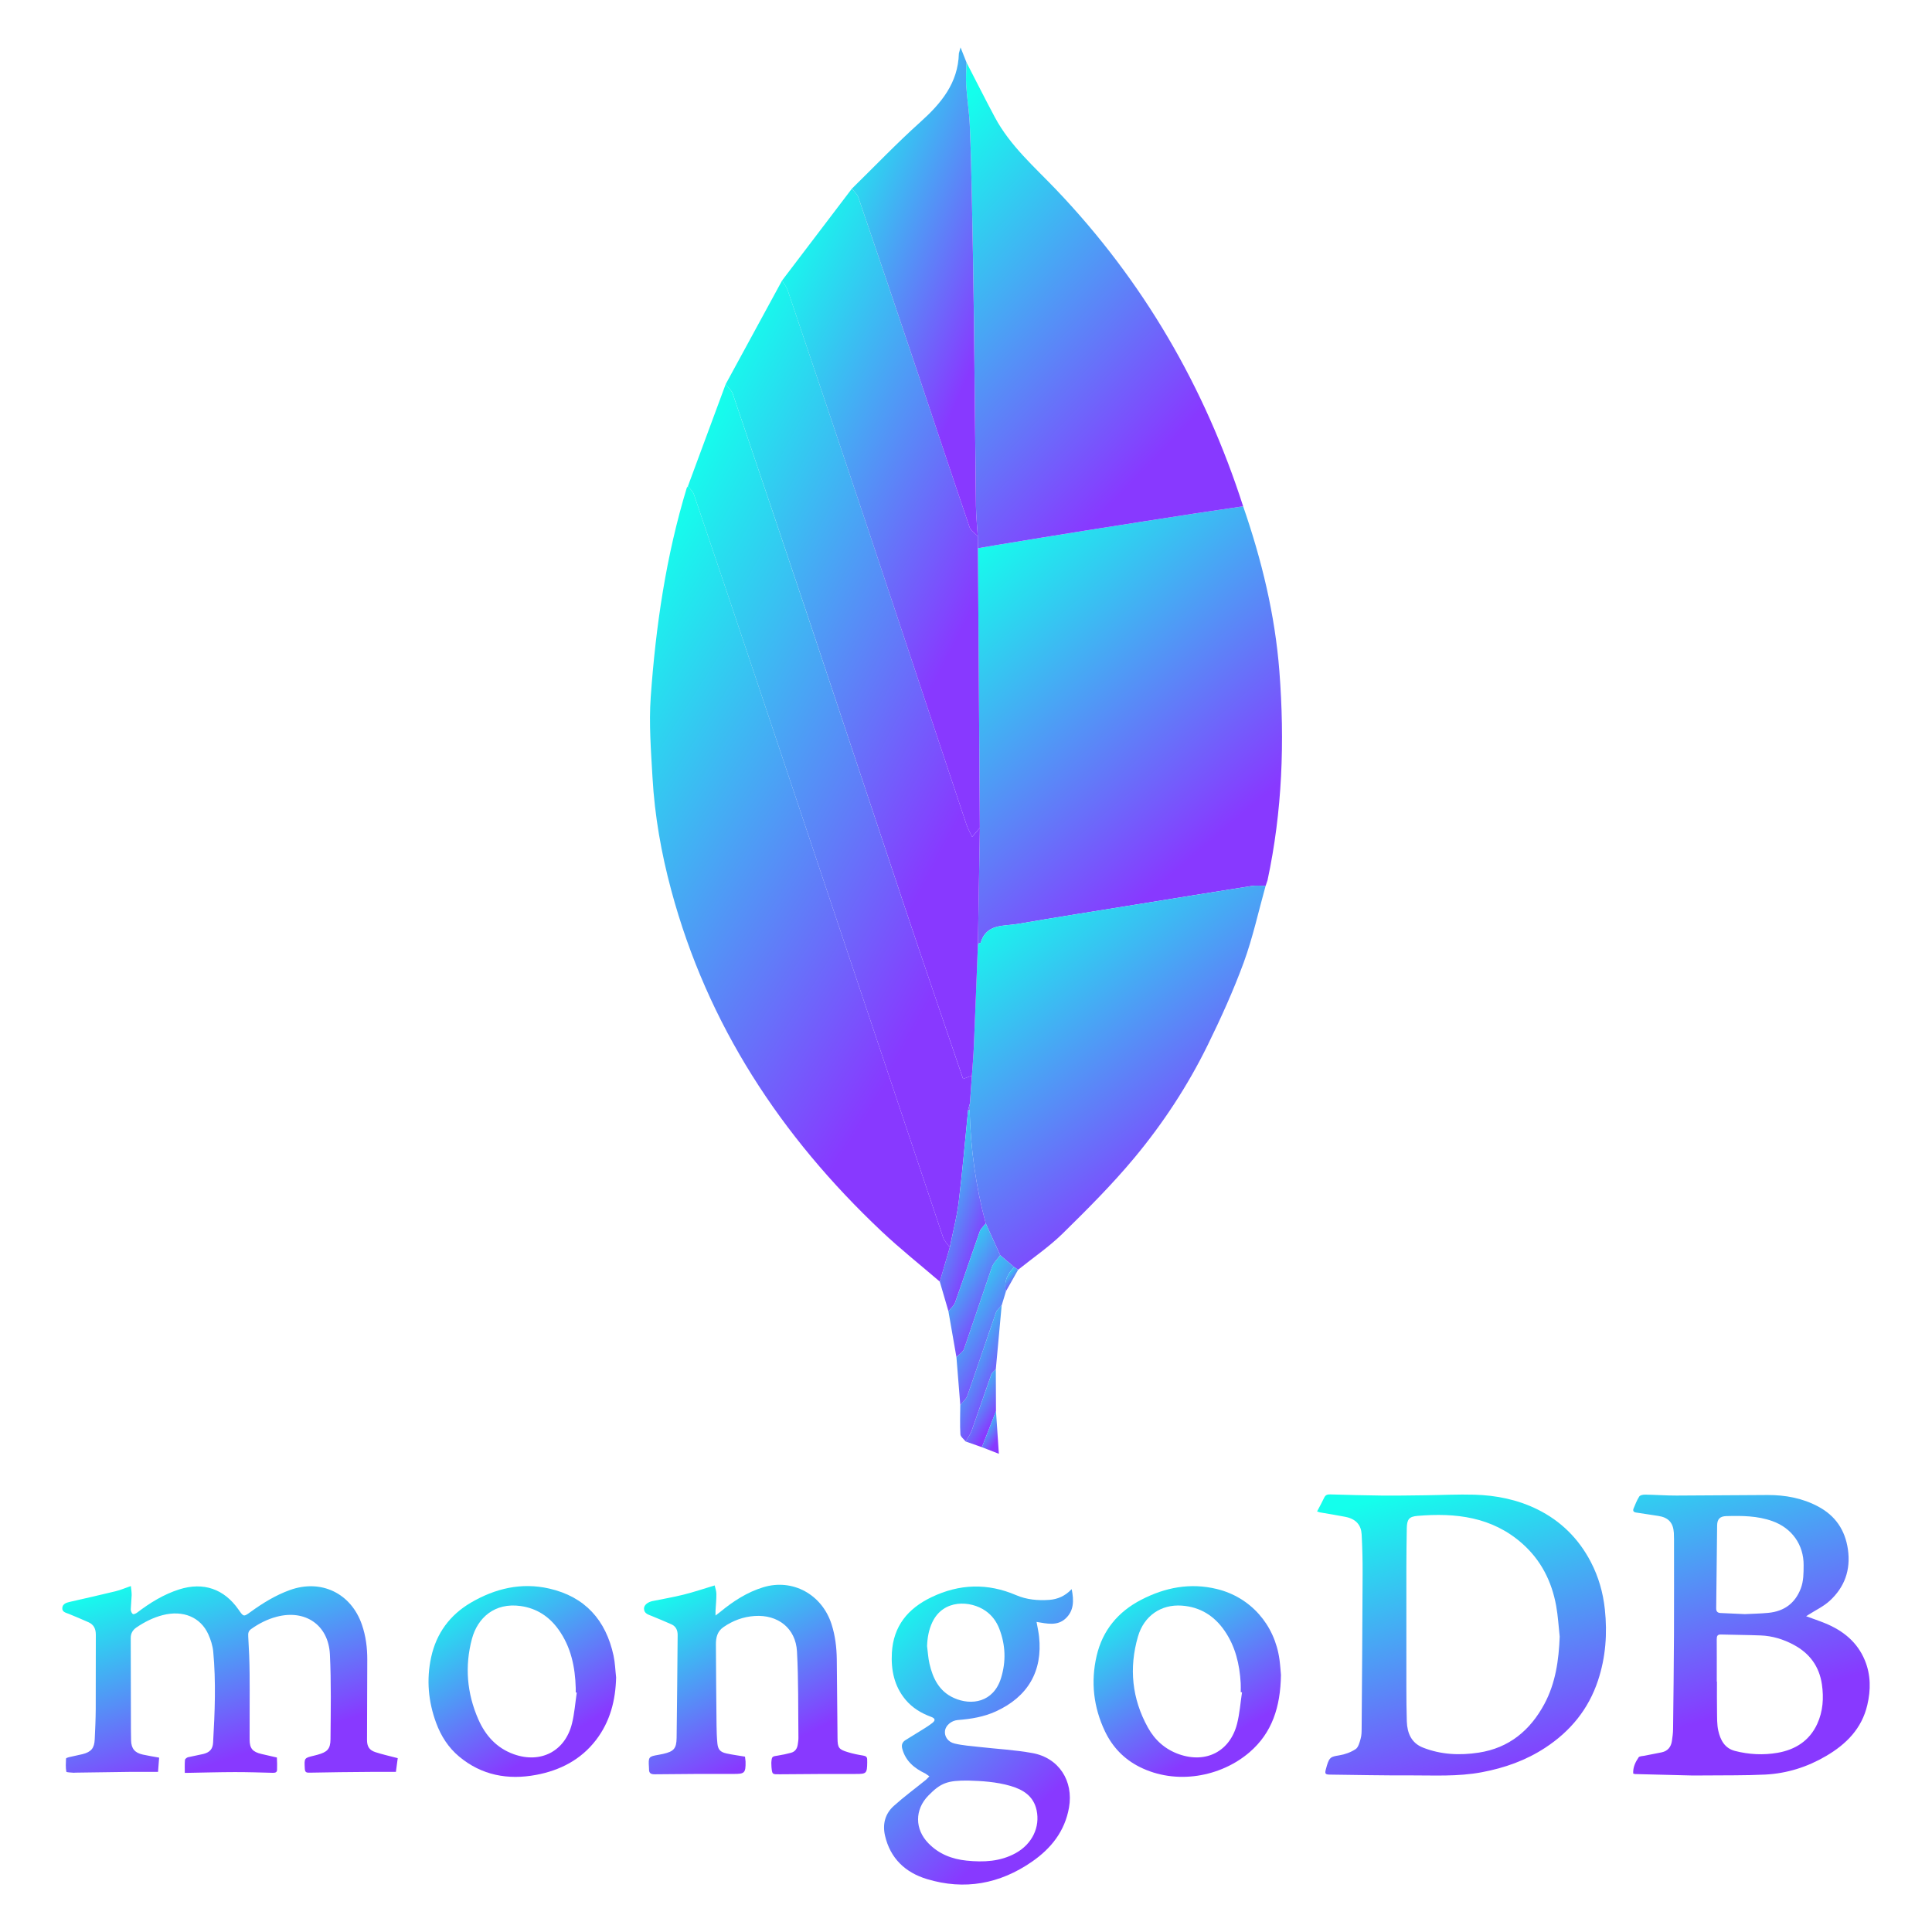 <svg width="60" height="60" viewBox="0 0 60 60" fill="none" xmlns="http://www.w3.org/2000/svg">
<path fill-rule="evenodd" clip-rule="evenodd" d="M40.903 46.94C40.982 46.788 41.058 46.653 41.123 46.514C41.163 46.425 41.226 46.407 41.315 46.41C41.846 46.425 42.377 46.441 42.908 46.446C43.36 46.451 43.812 46.442 44.264 46.437C44.773 46.431 45.282 46.404 45.791 46.419C46.468 46.439 47.128 46.571 47.741 46.873C48.472 47.233 49.026 47.782 49.403 48.505C49.644 48.967 49.784 49.457 49.84 49.977C49.92 50.731 49.867 51.467 49.628 52.188C49.332 53.082 48.77 53.766 47.988 54.278C47.387 54.672 46.727 54.905 46.02 55.038C45.272 55.179 44.522 55.134 43.771 55.136C42.948 55.14 42.126 55.122 41.303 55.112C41.159 55.111 41.138 55.084 41.176 54.946L41.211 54.82C41.291 54.568 41.334 54.556 41.59 54.514C41.767 54.486 41.951 54.419 42.1 54.321C42.186 54.264 42.222 54.114 42.255 54C42.285 53.899 42.286 53.789 42.287 53.683C42.299 52.078 42.311 50.473 42.317 48.868C42.319 48.463 42.309 48.056 42.287 47.651C42.271 47.368 42.12 47.174 41.782 47.107C41.52 47.055 41.255 47.014 40.991 46.968L40.903 46.94ZM48.438 50.828C48.403 50.508 48.385 50.185 48.328 49.87C48.191 49.114 47.86 48.456 47.279 47.94C46.339 47.106 45.208 46.977 44.022 47.077C43.752 47.099 43.694 47.191 43.689 47.469C43.683 47.863 43.676 48.256 43.676 48.65C43.674 49.899 43.674 51.148 43.676 52.396C43.676 52.752 43.68 53.107 43.69 53.461C43.702 53.824 43.833 54.131 44.189 54.272C44.749 54.494 45.338 54.52 45.926 54.429C46.865 54.285 47.521 53.739 47.962 52.919C48.311 52.268 48.409 51.558 48.438 50.828ZM50.721 55.08C50.709 54.885 50.789 54.724 50.888 54.577C50.914 54.537 51.006 54.539 51.069 54.526L51.607 54.42C51.796 54.379 51.896 54.252 51.923 54.066C51.941 53.943 51.958 53.819 51.959 53.694C51.971 52.711 51.982 51.728 51.987 50.745C51.991 49.761 51.988 48.777 51.988 47.792L51.983 47.604C51.964 47.288 51.811 47.124 51.497 47.078L50.816 46.974C50.732 46.963 50.702 46.922 50.732 46.848C50.785 46.721 50.835 46.589 50.909 46.475C50.937 46.432 51.03 46.416 51.093 46.417C51.418 46.422 51.743 46.447 52.069 46.446L54.901 46.429C55.446 46.429 55.973 46.524 56.462 46.785C57.001 47.072 57.302 47.516 57.389 48.12C57.479 48.756 57.286 49.291 56.822 49.716C56.631 49.891 56.384 50.006 56.163 50.148L56.091 50.193C56.296 50.269 56.491 50.334 56.682 50.412C57.239 50.64 57.682 50.997 57.916 51.566C58.101 52.016 58.101 52.485 57.991 52.95C57.821 53.68 57.34 54.165 56.715 54.532C56.129 54.877 55.494 55.077 54.818 55.111C54.195 55.142 53.569 55.131 52.944 55.138L52.582 55.14C51.98 55.126 51.378 55.111 50.776 55.095L50.721 55.08ZM53.316 52.225H53.322C53.322 52.534 53.318 52.842 53.324 53.151C53.327 53.35 53.32 53.556 53.363 53.748C53.428 54.035 53.559 54.294 53.882 54.377C54.317 54.489 54.762 54.511 55.203 54.435C55.755 54.339 56.195 54.062 56.436 53.537C56.615 53.146 56.642 52.733 56.581 52.31C56.499 51.753 56.203 51.349 55.711 51.084C55.389 50.91 55.045 50.804 54.678 50.79C54.268 50.774 53.857 50.773 53.446 50.761C53.331 50.757 53.315 50.816 53.315 50.91C53.318 51.348 53.316 51.787 53.316 52.225ZM54.19 50.128C54.415 50.116 54.669 50.113 54.922 50.088C55.405 50.04 55.746 49.796 55.924 49.334C56.014 49.099 56.011 48.857 56.013 48.613C56.02 47.977 55.649 47.455 55.044 47.24C54.578 47.073 54.097 47.071 53.613 47.084C53.417 47.089 53.33 47.175 53.327 47.372L53.298 49.945C53.296 50.047 53.34 50.091 53.44 50.094L54.19 50.128Z" fill="url(#paint0_linear_185_403)"/>
<path fill-rule="evenodd" clip-rule="evenodd" d="M4.942 54.585L4.908 55.028C4.589 55.028 4.295 55.025 4.001 55.028C3.448 55.034 2.894 55.043 2.34 55.051L2.287 55.054C2.207 55.045 2.063 55.045 2.06 55.021C2.036 54.89 2.044 54.751 2.05 54.615C2.05 54.599 2.104 54.58 2.136 54.572L2.566 54.476C2.835 54.406 2.93 54.291 2.942 54.013C2.957 53.7 2.971 53.387 2.973 53.075C2.977 52.305 2.972 51.536 2.976 50.767C2.976 50.587 2.914 50.453 2.746 50.379C2.546 50.291 2.346 50.205 2.144 50.123C2.048 50.085 1.924 50.064 1.935 49.935C1.946 49.805 2.067 49.77 2.18 49.745C2.65 49.637 3.12 49.533 3.588 49.418C3.739 49.381 3.884 49.319 4.064 49.256C4.073 49.354 4.091 49.447 4.089 49.539L4.061 49.98C4.061 50.03 4.087 50.097 4.124 50.124C4.146 50.142 4.222 50.11 4.259 50.081C4.659 49.776 5.083 49.514 5.566 49.36C6.315 49.123 6.958 49.343 7.408 49.988C7.566 50.216 7.567 50.216 7.786 50.057C8.164 49.783 8.558 49.541 9 49.381C9.969 49.031 10.901 49.476 11.238 50.452C11.361 50.806 11.408 51.172 11.406 51.547L11.398 54.03C11.397 54.235 11.465 54.352 11.66 54.415C11.879 54.487 12.106 54.536 12.352 54.601L12.295 55.028C12.015 55.028 11.757 55.026 11.499 55.028C10.869 55.034 10.239 55.037 9.61 55.052C9.5 55.055 9.472 55.028 9.466 54.925C9.448 54.596 9.445 54.597 9.754 54.523L9.858 54.496C10.161 54.413 10.261 54.321 10.264 54.014C10.271 53.134 10.289 52.251 10.245 51.373C10.198 50.461 9.475 49.976 8.592 50.21C8.303 50.286 8.042 50.419 7.8 50.591C7.717 50.65 7.702 50.717 7.709 50.82C7.733 51.208 7.749 51.597 7.752 51.985C7.758 52.665 7.749 53.346 7.752 54.026C7.753 54.302 7.847 54.407 8.12 54.471L8.524 54.564L8.599 54.581C8.605 54.711 8.61 54.84 8.604 54.969C8.6 55.05 8.537 55.057 8.467 55.056C8.074 55.046 7.68 55.033 7.287 55.034C6.808 55.035 6.33 55.049 5.852 55.057H5.739C5.739 54.92 5.733 54.788 5.744 54.658C5.746 54.626 5.802 54.582 5.84 54.572L6.311 54.472C6.511 54.423 6.607 54.321 6.618 54.117C6.672 53.175 6.71 52.232 6.622 51.291C6.604 51.108 6.545 50.922 6.469 50.754C6.227 50.22 5.684 49.998 5.057 50.158C4.76 50.234 4.491 50.37 4.237 50.542C4.117 50.624 4.06 50.732 4.06 50.868C4.06 51.808 4.063 52.748 4.066 53.687L4.071 54.05C4.077 54.302 4.184 54.435 4.435 54.49C4.596 54.526 4.759 54.551 4.942 54.585Z" fill="url(#paint1_linear_185_403)"/>
<path fill-rule="evenodd" clip-rule="evenodd" d="M33.282 49.352C33.354 49.706 33.353 50.024 33.093 50.264C32.836 50.504 32.509 50.423 32.191 50.37C32.221 50.538 32.253 50.68 32.269 50.825C32.385 51.898 31.923 52.694 30.928 53.149C30.552 53.321 30.153 53.385 29.746 53.417C29.544 53.433 29.366 53.588 29.347 53.754C29.327 53.923 29.433 54.096 29.645 54.147C29.895 54.207 30.156 54.224 30.412 54.253C30.962 54.316 31.519 54.344 32.062 54.443C32.885 54.591 33.344 55.309 33.199 56.135C33.07 56.87 32.644 57.404 32.051 57.815C31.051 58.508 29.954 58.71 28.786 58.356C28.118 58.154 27.647 57.715 27.484 57.004C27.403 56.648 27.489 56.326 27.757 56.085C28.075 55.799 28.422 55.544 28.755 55.274L28.863 55.166L28.739 55.079C28.399 54.918 28.127 54.697 28.022 54.314C27.986 54.184 28.023 54.098 28.134 54.032C28.321 53.919 28.508 53.804 28.693 53.687C28.78 53.633 28.866 53.577 28.947 53.514C29.058 53.429 29.048 53.367 28.916 53.318C28.608 53.205 28.335 53.04 28.123 52.787C27.769 52.364 27.669 51.861 27.698 51.33C27.744 50.501 28.194 49.954 28.926 49.603C29.797 49.185 30.67 49.159 31.557 49.539C31.885 49.68 32.231 49.71 32.583 49.686C32.846 49.667 33.076 49.568 33.282 49.352ZM30.074 55.297C29.421 55.291 29.216 55.371 28.832 55.762C28.403 56.2 28.405 56.807 28.834 57.246C29.159 57.58 29.565 57.736 30.016 57.783C30.544 57.837 31.063 57.815 31.542 57.551C32.053 57.269 32.307 56.744 32.192 56.215C32.097 55.778 31.776 55.579 31.384 55.464C30.939 55.334 30.479 55.309 30.074 55.297ZM28.791 51.121C28.815 51.302 28.824 51.486 28.865 51.664C28.969 52.124 29.169 52.529 29.627 52.733C30.165 52.975 30.852 52.871 31.087 52.117C31.248 51.599 31.229 51.086 31.034 50.582C30.947 50.357 30.808 50.166 30.608 50.027C30.141 49.701 29.298 49.658 28.955 50.378C28.844 50.612 28.8 50.861 28.791 51.121Z" fill="url(#paint2_linear_185_403)"/>
<path fill-rule="evenodd" clip-rule="evenodd" d="M22.195 49.237C22.213 49.317 22.247 49.408 22.248 49.499C22.25 49.673 22.231 49.847 22.221 50.021V50.172L22.368 50.059C22.771 49.727 23.204 49.445 23.709 49.292C24.619 49.018 25.529 49.516 25.825 50.444C25.938 50.796 25.982 51.158 25.987 51.527C25.996 52.345 26.002 53.164 26.01 53.982C26.013 54.276 26.047 54.329 26.325 54.413C26.482 54.462 26.645 54.495 26.807 54.521C26.897 54.535 26.935 54.57 26.931 54.658L26.932 54.738C26.928 55.077 26.905 55.093 26.576 55.092C25.79 55.09 25.004 55.095 24.217 55.102C23.983 55.103 23.982 55.111 23.959 54.879L23.954 54.746C23.969 54.546 23.973 54.548 24.17 54.519C24.302 54.499 24.433 54.469 24.562 54.435C24.695 54.401 24.758 54.303 24.776 54.172C24.785 54.105 24.797 54.038 24.796 53.972C24.785 53.078 24.8 52.182 24.751 51.289C24.712 50.567 24.16 50.137 23.435 50.186C23.079 50.211 22.758 50.329 22.464 50.534C22.271 50.669 22.232 50.865 22.233 51.075C22.237 51.912 22.244 52.748 22.253 53.585C22.255 53.768 22.261 53.951 22.278 54.133C22.296 54.332 22.366 54.412 22.561 54.455C22.747 54.496 22.938 54.52 23.137 54.554L23.154 54.707C23.16 55.066 23.123 55.093 22.775 55.091C21.961 55.088 21.148 55.093 20.335 55.102C20.207 55.104 20.153 55.064 20.156 54.939L20.154 54.886C20.133 54.562 20.143 54.55 20.448 54.498L20.593 54.469C20.924 54.394 21.008 54.306 21.013 53.97C21.029 52.906 21.034 51.841 21.045 50.777C21.046 50.624 20.989 50.505 20.846 50.442C20.647 50.354 20.445 50.27 20.243 50.187C20.131 50.141 20.004 50.112 20 49.958C19.997 49.849 20.113 49.753 20.272 49.721C20.591 49.656 20.913 49.602 21.229 49.523C21.543 49.445 21.851 49.34 22.195 49.237Z" fill="url(#paint3_linear_185_403)"/>
<path fill-rule="evenodd" clip-rule="evenodd" d="M39.781 52.017C39.766 53.011 39.507 53.815 38.804 54.419C37.913 55.184 36.524 55.444 35.388 54.872C34.904 54.628 34.547 54.253 34.315 53.767C33.96 53.019 33.87 52.233 34.056 51.428C34.24 50.632 34.722 50.054 35.444 49.681C36.187 49.297 36.968 49.147 37.793 49.349C38.836 49.603 39.586 50.453 39.735 51.536C39.761 51.726 39.772 51.918 39.781 52.017ZM38.572 52.556L38.532 52.551C38.532 52.457 38.537 52.364 38.531 52.27C38.497 51.686 38.366 51.129 38.027 50.64C37.706 50.177 37.269 49.904 36.7 49.864C36.063 49.819 35.528 50.175 35.34 50.826C35.057 51.803 35.153 52.755 35.649 53.65C35.865 54.04 36.185 54.328 36.614 54.479C37.455 54.775 38.2 54.392 38.419 53.531C38.499 53.213 38.523 52.881 38.572 52.556Z" fill="url(#paint4_linear_185_403)"/>
<path fill-rule="evenodd" clip-rule="evenodd" d="M19.134 52.094C19.117 52.807 18.948 53.467 18.508 54.04C18.036 54.654 17.387 54.983 16.649 55.121C15.777 55.284 14.957 55.136 14.257 54.55C13.924 54.272 13.696 53.915 13.546 53.509C13.3 52.844 13.239 52.162 13.39 51.466C13.552 50.722 13.972 50.154 14.623 49.772C15.376 49.332 16.188 49.136 17.056 49.334C18.172 49.589 18.816 50.316 19.054 51.416C19.102 51.638 19.108 51.868 19.134 52.094ZM17.912 52.565L17.88 52.56V52.426C17.862 51.772 17.734 51.148 17.343 50.604C17.054 50.201 16.667 49.948 16.171 49.877C15.361 49.762 14.833 50.242 14.657 50.894C14.429 51.745 14.5 52.587 14.854 53.394C15.075 53.898 15.424 54.29 15.96 54.48C16.795 54.777 17.551 54.384 17.763 53.527C17.841 53.213 17.864 52.886 17.912 52.565Z" fill="url(#paint5_linear_185_403)"/>
<path fill-rule="evenodd" clip-rule="evenodd" d="M38.607 15.724C39.182 17.386 39.596 19.084 39.732 20.843C39.901 23.025 39.824 25.192 39.364 27.339L39.305 27.511C39.16 27.511 39.013 27.493 38.872 27.515C37.68 27.702 36.489 27.896 35.298 28.089C34.067 28.289 32.835 28.481 31.605 28.694C31.17 28.769 30.631 28.679 30.455 29.281L30.371 29.309L30.43 25.71L30.37 17.026L30.944 16.928C31.882 16.775 32.82 16.619 33.759 16.469C34.879 16.291 36.001 16.118 37.122 15.944C37.617 15.869 38.112 15.798 38.607 15.724Z" fill="url(#paint6_linear_185_403)"/>
<path fill-rule="evenodd" clip-rule="evenodd" d="M29.187 39.802C28.581 39.282 27.955 38.784 27.375 38.237C24.255 35.293 21.971 31.828 20.847 27.65C20.537 26.5 20.331 25.332 20.264 24.144C20.217 23.312 20.15 22.474 20.209 21.646C20.365 19.447 20.684 17.268 21.329 15.149L21.364 15.099C21.427 15.183 21.517 15.257 21.549 15.351C22.179 17.206 22.804 19.062 23.426 20.919C25.38 26.756 27.332 32.594 29.289 38.429C29.328 38.543 29.427 38.636 29.498 38.739L29.187 39.802Z" fill="url(#paint7_linear_185_403)"/>
<path fill-rule="evenodd" clip-rule="evenodd" d="M38.607 15.724C38.112 15.797 37.616 15.869 37.122 15.944C36.001 16.118 34.879 16.291 33.759 16.469C32.82 16.618 31.882 16.774 30.944 16.928L30.37 17.026L30.365 16.652C30.346 16.345 30.314 16.037 30.31 15.73L30.246 9.845C30.231 8.617 30.208 7.39 30.183 6.163C30.168 5.4 30.151 4.637 30.117 3.875C30.098 3.466 30.032 3.059 30.006 2.649C29.991 2.414 30.011 2.177 30.016 1.941C30.309 2.507 30.595 3.078 30.896 3.641C31.371 4.53 32.128 5.185 32.81 5.9C35.503 8.727 37.415 12.012 38.607 15.724Z" fill="url(#paint8_linear_185_403)"/>
<path fill-rule="evenodd" clip-rule="evenodd" d="M30.371 29.309L30.456 29.281C30.631 28.679 31.171 28.769 31.606 28.694C32.835 28.481 34.067 28.289 35.299 28.089C36.49 27.897 37.681 27.703 38.873 27.515C39.014 27.493 39.161 27.511 39.305 27.511C39.083 28.305 38.907 29.118 38.625 29.891C38.303 30.767 37.915 31.623 37.503 32.462C36.887 33.716 36.12 34.886 35.228 35.958C34.541 36.784 33.775 37.549 33.008 38.303C32.583 38.72 32.084 39.059 31.618 39.434L31.497 39.352L31.062 38.981L30.613 37.995C30.303 36.84 30.141 35.666 30.113 34.471L30.122 34.271L30.183 33.402C30.203 33.105 30.231 32.809 30.243 32.512C30.288 31.445 30.329 30.377 30.371 29.309Z" fill="url(#paint9_linear_185_403)"/>
<path fill-rule="evenodd" clip-rule="evenodd" d="M30.371 29.309C30.329 30.377 30.289 31.446 30.243 32.513C30.231 32.811 30.204 33.107 30.183 33.403L29.91 33.507C29.301 31.716 28.692 29.943 28.097 28.167C27.112 25.227 26.139 22.283 25.156 19.343C24.362 16.97 23.562 14.599 22.757 12.229C22.719 12.119 22.611 12.031 22.536 11.933L24.289 8.71C24.35 8.814 24.429 8.912 24.467 9.025C25.278 11.425 26.087 13.825 26.89 16.228C27.934 19.355 28.971 22.483 30.015 25.61C30.057 25.734 30.125 25.85 30.191 25.99L30.431 25.71C30.411 26.91 30.391 28.11 30.371 29.309Z" fill="url(#paint10_linear_185_403)"/>
<path fill-rule="evenodd" clip-rule="evenodd" d="M22.536 11.933C22.611 12.031 22.719 12.119 22.756 12.229C23.561 14.599 24.362 16.97 25.155 19.343C26.139 22.283 27.112 25.227 28.096 28.167C28.692 29.943 29.301 31.715 29.909 33.507L30.183 33.403L30.121 34.272L30.066 34.472C29.971 35.423 29.89 36.376 29.774 37.326C29.716 37.801 29.592 38.268 29.497 38.739C29.427 38.636 29.327 38.543 29.289 38.429C27.331 32.594 25.38 26.756 23.425 20.919C22.803 19.062 22.178 17.205 21.549 15.351C21.517 15.257 21.427 15.183 21.364 15.099L22.536 11.933Z" fill="url(#paint11_linear_185_403)"/>
<path fill-rule="evenodd" clip-rule="evenodd" d="M30.43 25.71L30.19 25.99C30.125 25.85 30.056 25.734 30.015 25.61C28.971 22.483 27.934 19.355 26.889 16.228C26.087 13.825 25.277 11.425 24.466 9.025C24.428 8.912 24.349 8.814 24.289 8.71L26.457 5.858C26.525 5.949 26.623 6.03 26.658 6.133C27.26 7.895 27.856 9.659 28.449 11.424C29.003 13.073 29.549 14.724 30.11 16.371C30.147 16.481 30.278 16.559 30.365 16.652L30.37 17.026L30.43 25.71Z" fill="url(#paint12_linear_185_403)"/>
<path fill-rule="evenodd" clip-rule="evenodd" d="M30.365 16.652C30.277 16.559 30.147 16.481 30.11 16.371C29.549 14.724 29.003 13.073 28.449 11.424C27.856 9.659 27.26 7.895 26.658 6.133C26.623 6.03 26.525 5.949 26.457 5.858C27.162 5.168 27.845 4.452 28.578 3.794C29.23 3.209 29.754 2.581 29.779 1.657L29.83 1.472L30.016 1.94C30.011 2.176 29.99 2.414 30.006 2.649C30.032 3.058 30.098 3.465 30.117 3.875C30.151 4.636 30.167 5.4 30.183 6.162C30.208 7.389 30.23 8.617 30.245 9.845L30.309 15.729C30.314 16.037 30.346 16.345 30.365 16.652Z" fill="url(#paint13_linear_185_403)"/>
<path fill-rule="evenodd" clip-rule="evenodd" d="M29.498 38.739C29.592 38.268 29.716 37.801 29.774 37.325C29.891 36.376 29.971 35.423 30.066 34.472L30.09 34.468L30.113 34.472C30.141 35.667 30.303 36.841 30.613 37.995C30.549 38.079 30.461 38.153 30.427 38.246C30.167 38.98 29.921 39.721 29.66 40.454C29.624 40.554 29.524 40.633 29.454 40.72L29.186 39.802L29.498 38.739Z" fill="url(#paint14_linear_185_403)"/>
<path fill-rule="evenodd" clip-rule="evenodd" d="M29.454 40.721C29.524 40.633 29.624 40.555 29.66 40.455C29.921 39.721 30.167 38.981 30.427 38.247C30.46 38.153 30.549 38.079 30.613 37.996L31.062 38.982C30.974 39.108 30.851 39.222 30.802 39.362L29.941 41.889C29.905 41.991 29.785 42.062 29.703 42.148L29.454 40.721Z" fill="url(#paint15_linear_185_403)"/>
<path fill-rule="evenodd" clip-rule="evenodd" d="M29.703 42.148C29.784 42.062 29.905 41.991 29.941 41.889L30.802 39.361C30.85 39.221 30.974 39.107 31.062 38.982L31.497 39.352C31.287 39.56 31.171 39.8 31.241 40.103L31.109 40.536C31.049 40.61 30.961 40.675 30.932 40.76C30.631 41.62 30.345 42.486 30.042 43.346C30.004 43.455 29.897 43.54 29.823 43.637L29.703 42.148Z" fill="url(#paint16_linear_185_403)"/>
<path fill-rule="evenodd" clip-rule="evenodd" d="M29.822 43.636C29.897 43.54 30.004 43.454 30.042 43.345C30.345 42.485 30.631 41.62 30.931 40.759C30.961 40.674 31.048 40.61 31.108 40.536L30.926 42.521C30.877 42.578 30.807 42.627 30.783 42.692L30.177 44.43C30.134 44.549 30.052 44.655 29.989 44.766C29.932 44.692 29.831 44.62 29.826 44.543C29.808 44.242 29.821 43.939 29.822 43.636Z" fill="url(#paint17_linear_185_403)"/>
<path fill-rule="evenodd" clip-rule="evenodd" d="M29.989 44.766C30.053 44.655 30.134 44.549 30.177 44.431L30.784 42.692C30.807 42.627 30.878 42.578 30.926 42.522L30.931 43.825L30.494 44.944L29.989 44.766Z" fill="url(#paint18_linear_185_403)"/>
<path fill-rule="evenodd" clip-rule="evenodd" d="M30.494 44.944L30.931 43.825L31.021 45.149L30.494 44.944Z" fill="url(#paint19_linear_185_403)"/>
<path fill-rule="evenodd" clip-rule="evenodd" d="M31.24 40.103C31.17 39.801 31.287 39.561 31.497 39.352L31.618 39.435L31.24 40.103Z" fill="url(#paint20_linear_185_403)"/>
<path fill-rule="evenodd" clip-rule="evenodd" d="M30.113 34.473L30.09 34.469L30.066 34.472L30.122 34.272L30.113 34.473Z" fill="url(#paint21_linear_185_403)"/>
<defs>
<linearGradient id="paint0_linear_185_403" x1="43.175" y1="46.409" x2="45.946" y2="55.556" gradientUnits="userSpaceOnUse">
<stop stop-color="#14FFEC"/>
<stop offset="1" stop-color="#8839FF"/>
</linearGradient>
<linearGradient id="paint1_linear_185_403" x1="3.314" y1="49.256" x2="5.295" y2="55.233" gradientUnits="userSpaceOnUse">
<stop stop-color="#14FFEC"/>
<stop offset="1" stop-color="#8839FF"/>
</linearGradient>
<linearGradient id="paint2_linear_185_403" x1="28.232" y1="49.271" x2="33.514" y2="54.895" gradientUnits="userSpaceOnUse">
<stop stop-color="#14FFEC"/>
<stop offset="1" stop-color="#8839FF"/>
</linearGradient>
<linearGradient id="paint3_linear_185_403" x1="20.918" y1="49.217" x2="23.627" y2="54.578" gradientUnits="userSpaceOnUse">
<stop stop-color="#14FFEC"/>
<stop offset="1" stop-color="#8839FF"/>
</linearGradient>
<linearGradient id="paint4_linear_185_403" x1="34.732" y1="49.259" x2="37.734" y2="54.213" gradientUnits="userSpaceOnUse">
<stop stop-color="#14FFEC"/>
<stop offset="1" stop-color="#8839FF"/>
</linearGradient>
<linearGradient id="paint5_linear_185_403" x1="14.08" y1="49.257" x2="17.083" y2="54.215" gradientUnits="userSpaceOnUse">
<stop stop-color="#14FFEC"/>
<stop offset="1" stop-color="#8839FF"/>
</linearGradient>
<linearGradient id="paint6_linear_185_403" x1="31.62" y1="15.724" x2="39.296" y2="24.686" gradientUnits="userSpaceOnUse">
<stop stop-color="#14FFEC"/>
<stop offset="1" stop-color="#8839FF"/>
</linearGradient>
<linearGradient id="paint7_linear_185_403" x1="21.419" y1="15.099" x2="34.186" y2="23.183" gradientUnits="userSpaceOnUse">
<stop stop-color="#14FFEC"/>
<stop offset="1" stop-color="#8839FF"/>
</linearGradient>
<linearGradient id="paint8_linear_185_403" x1="31.14" y1="1.941" x2="39.758" y2="10.198" gradientUnits="userSpaceOnUse">
<stop stop-color="#14FFEC"/>
<stop offset="1" stop-color="#8839FF"/>
</linearGradient>
<linearGradient id="paint9_linear_185_403" x1="31.331" y1="27.504" x2="37.932" y2="36.046" gradientUnits="userSpaceOnUse">
<stop stop-color="#14FFEC"/>
<stop offset="1" stop-color="#8839FF"/>
</linearGradient>
<linearGradient id="paint10_linear_185_403" x1="23.581" y1="8.71" x2="35.373" y2="15.015" gradientUnits="userSpaceOnUse">
<stop stop-color="#14FFEC"/>
<stop offset="1" stop-color="#8839FF"/>
</linearGradient>
<linearGradient id="paint11_linear_185_403" x1="22.532" y1="11.933" x2="35.508" y2="19.104" gradientUnits="userSpaceOnUse">
<stop stop-color="#14FFEC"/>
<stop offset="1" stop-color="#8839FF"/>
</linearGradient>
<linearGradient id="paint12_linear_185_403" x1="25.102" y1="5.858" x2="34.445" y2="10.645" gradientUnits="userSpaceOnUse">
<stop stop-color="#14FFEC"/>
<stop offset="1" stop-color="#8839FF"/>
</linearGradient>
<linearGradient id="paint13_linear_185_403" x1="26.974" y1="1.472" x2="33.298" y2="4.207" gradientUnits="userSpaceOnUse">
<stop stop-color="#14FFEC"/>
<stop offset="1" stop-color="#8839FF"/>
</linearGradient>
<linearGradient id="paint14_linear_185_403" x1="29.375" y1="34.468" x2="31.764" y2="35.384" gradientUnits="userSpaceOnUse">
<stop stop-color="#14FFEC"/>
<stop offset="1" stop-color="#8839FF"/>
</linearGradient>
<linearGradient id="paint15_linear_185_403" x1="29.667" y1="37.996" x2="31.837" y2="39.408" gradientUnits="userSpaceOnUse">
<stop stop-color="#14FFEC"/>
<stop offset="1" stop-color="#8839FF"/>
</linearGradient>
<linearGradient id="paint16_linear_185_403" x1="29.941" y1="38.982" x2="32.369" y2="40.553" gradientUnits="userSpaceOnUse">
<stop stop-color="#14FFEC"/>
<stop offset="1" stop-color="#8839FF"/>
</linearGradient>
<linearGradient id="paint17_linear_185_403" x1="29.988" y1="40.536" x2="31.952" y2="41.543" gradientUnits="userSpaceOnUse">
<stop stop-color="#14FFEC"/>
<stop offset="1" stop-color="#8839FF"/>
</linearGradient>
<linearGradient id="paint18_linear_185_403" x1="30.114" y1="42.522" x2="31.382" y2="43.35" gradientUnits="userSpaceOnUse">
<stop stop-color="#14FFEC"/>
<stop offset="1" stop-color="#8839FF"/>
</linearGradient>
<linearGradient id="paint19_linear_185_403" x1="30.564" y1="43.825" x2="31.263" y2="44.292" gradientUnits="userSpaceOnUse">
<stop stop-color="#14FFEC"/>
<stop offset="1" stop-color="#8839FF"/>
</linearGradient>
<linearGradient id="paint20_linear_185_403" x1="31.273" y1="39.352" x2="31.699" y2="39.732" gradientUnits="userSpaceOnUse">
<stop stop-color="#14FFEC"/>
<stop offset="1" stop-color="#8839FF"/>
</linearGradient>
<linearGradient id="paint21_linear_185_403" x1="30.073" y1="34.272" x2="30.161" y2="34.313" gradientUnits="userSpaceOnUse">
<stop stop-color="#14FFEC"/>
<stop offset="1" stop-color="#8839FF"/>
</linearGradient>
</defs>
</svg>
